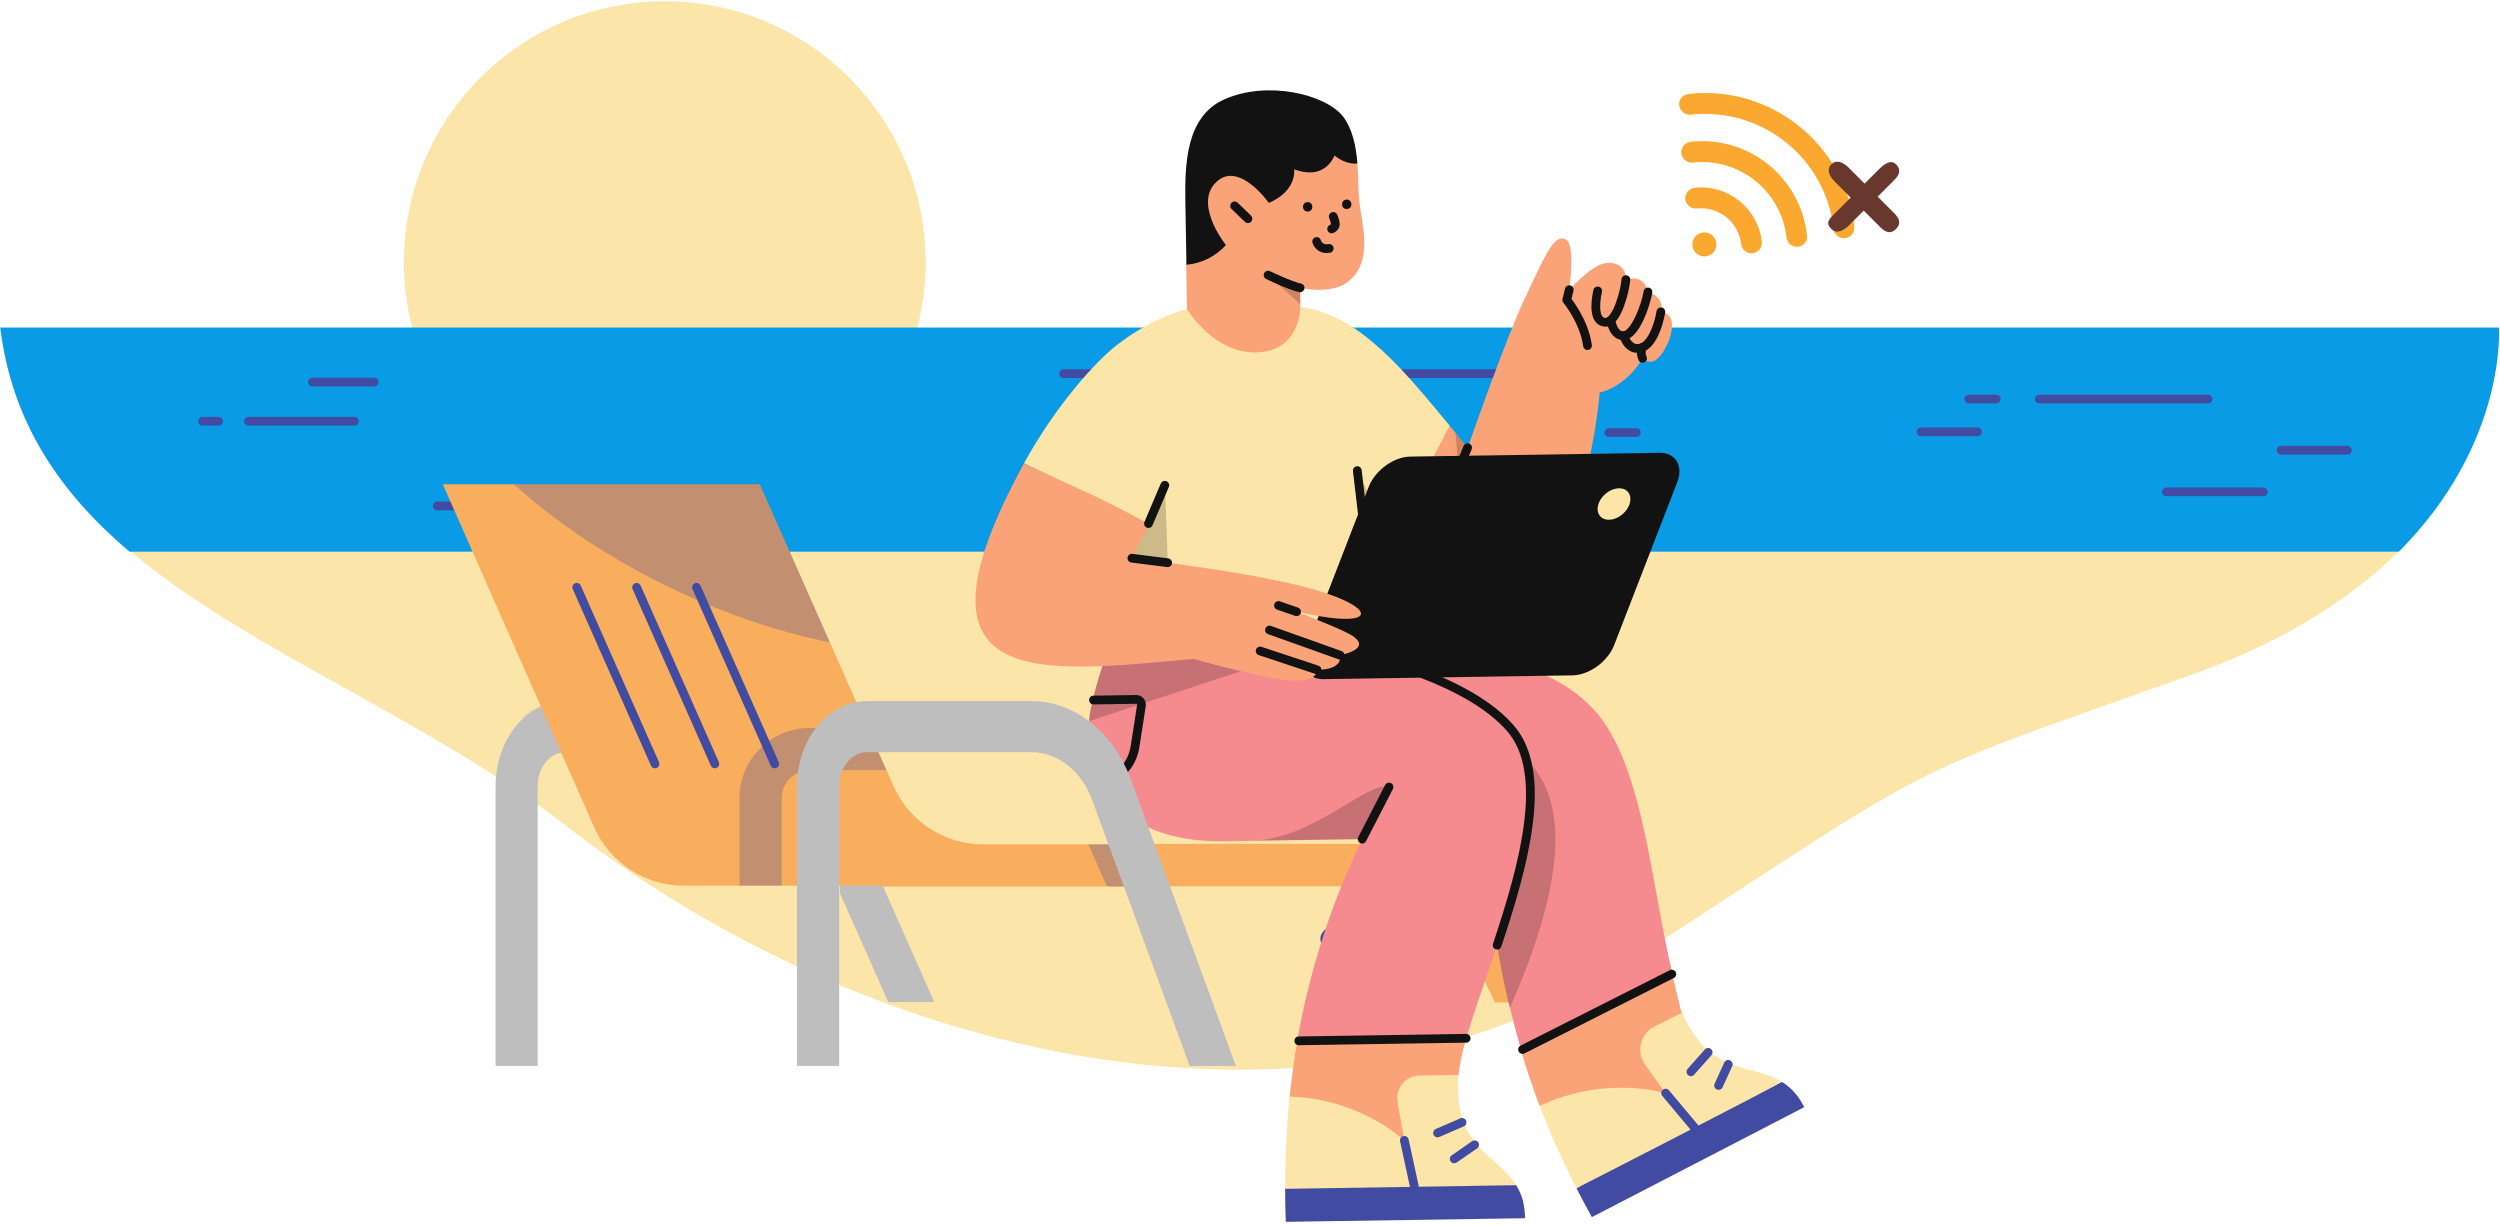 <svg width="500" height="245" viewBox="0 0 500 245" fill="none" xmlns="http://www.w3.org/2000/svg">
<g clip-path="url(#clip0_1_48)">
<path d="M132.958 104.609C161.769 104.609 185.133 81.245 185.133 52.434C185.133 23.623 161.769 0.259 132.958 0.259C104.134 0.259 80.783 23.623 80.783 52.434C80.783 81.245 104.134 104.609 132.958 104.609Z" fill="#FCE5A8"/>
<path d="M25.896 110.091C49.685 130.228 85.122 143.441 113.357 165.263C176.535 214.111 265.022 231.681 325.834 192.324C390.422 150.506 376.977 156.76 438.071 135.04C457.45 128.155 470.755 119.229 479.931 110.091H25.896Z" fill="#FCE5A8"/>
<path d="M266.185 151.909C280.219 151.909 291.596 149.706 291.596 146.991C291.596 144.273 280.219 142.07 266.185 142.07C252.15 142.07 240.771 144.273 240.771 146.991C240.771 149.706 252.15 151.909 266.185 151.909Z" fill="#414BA2"/>
<path d="M270.454 191.27C273.983 191.27 276.842 189.694 276.842 187.755C276.842 185.816 273.983 184.24 270.454 184.24C266.925 184.24 264.066 185.816 264.066 187.755C264.066 189.694 266.925 191.27 270.454 191.27Z" fill="#414BA2"/>
<path d="M499.779 65.513H0.052C2.382 84.744 12.19 98.683 25.882 110.327H479.773C501.475 88.555 499.779 65.513 499.779 65.513Z" fill="#099BE5"/>
<path d="M441.593 79.805H407.859" stroke="#414BA2" stroke-width="1.75" stroke-linecap="round" stroke-linejoin="round"/>
<path d="M301.999 74.725H280.826" stroke="#414BA2" stroke-width="1.75" stroke-linecap="round" stroke-linejoin="round"/>
<path d="M224.015 74.725H212.723" stroke="#414BA2" stroke-width="1.75" stroke-linecap="round" stroke-linejoin="round"/>
<path d="M70.873 84.25H49.699" stroke="#414BA2" stroke-width="1.75" stroke-linecap="round" stroke-linejoin="round"/>
<path d="M74.825 76.417H62.475" stroke="#414BA2" stroke-width="1.75" stroke-linecap="round" stroke-linejoin="round"/>
<path d="M43.703 84.25H40.526" stroke="#414BA2" stroke-width="1.75" stroke-linecap="round" stroke-linejoin="round"/>
<path d="M399.25 79.805H393.743" stroke="#414BA2" stroke-width="1.75" stroke-linecap="round" stroke-linejoin="round"/>
<path d="M327.265 86.51H321.759" stroke="#414BA2" stroke-width="1.75" stroke-linecap="round" stroke-linejoin="round"/>
<path d="M395.509 86.369H384.218" stroke="#414BA2" stroke-width="1.75" stroke-linecap="round" stroke-linejoin="round"/>
<path d="M469.468 90.039H456.202" stroke="#414BA2" stroke-width="1.75" stroke-linecap="round" stroke-linejoin="round"/>
<path d="M268.335 79.805H255.069" stroke="#414BA2" stroke-width="1.75" stroke-linecap="round" stroke-linejoin="round"/>
<path d="M452.673 98.366H433.266" stroke="#414BA2" stroke-width="1.75" stroke-linecap="round" stroke-linejoin="round"/>
<path d="M258.951 101.19H239.544" stroke="#414BA2" stroke-width="1.75" stroke-linecap="round" stroke-linejoin="round"/>
<path d="M106.863 101.19H87.456" stroke="#414BA2" stroke-width="1.75" stroke-linecap="round" stroke-linejoin="round"/>
<path d="M176.608 177.306L172.86 168.872L168.004 157.877V168.872V177.306V178.657L177.653 200.415H186.86L176.608 177.306Z" fill="#BEBEBE"/>
<path opacity="0.3" d="M176.608 177.306L172.86 168.872L168.004 157.877V168.872V177.306V178.657L171.513 186.551L178.63 181.895L176.608 177.306Z" fill="#BEBEBE"/>
<path d="M113.131 140.215C105.382 140.215 99.115 147.816 99.115 157.223V213.191H107.538V157.223C107.538 153.459 110.029 150.437 113.131 150.437H145.88C151.138 150.437 155.92 154.196 158.042 160.04L159.426 163.804V157.223C159.426 154.072 160.134 150.967 161.513 148.269C157.406 143.114 151.778 140.215 145.88 140.215H113.131Z" fill="#BEBEBE"/>
<path opacity="0.3" d="M113.222 140.203C109.946 140.203 106.947 141.316 104.55 143.202L108.259 151.602C109.207 149.847 111.059 148.636 113.222 148.636H146.009C151.273 148.636 156.061 151.738 158.185 156.56L159.57 159.666V154.236C159.57 151.636 160.28 149.074 161.661 146.847C157.544 142.595 151.91 140.203 146.009 140.203H113.222Z" fill="#BEBEBE"/>
<path d="M227.778 177.306L224.035 168.873H196.644C188.886 168.873 181.833 164.288 178.698 157.201L151.948 96.853H88.563L118.822 165.435C121.957 172.552 129.006 177.14 136.768 177.14H176.54L176.608 177.306H227.778Z" fill="#F9AE5D"/>
<path d="M278.644 177.254C284.296 177.254 289.445 180.378 291.728 185.229L298.977 200.499H308.874L300.027 181.802C296.261 173.895 287.884 168.771 278.644 168.771H227.79L231.817 177.254H278.644Z" fill="#F9AE5D"/>
<path opacity="0.3" d="M161.962 154.032H177.279L173.536 145.598H161.933C154.17 145.598 147.899 151.874 147.899 159.632V177.14H156.333V159.632C156.363 156.526 158.861 154.032 161.962 154.032Z" fill="#414BA2"/>
<path d="M139.296 117.464L154.948 152.783" stroke="#414BA2" stroke-width="1.75" stroke-linecap="round" stroke-linejoin="round"/>
<path d="M127.319 117.464L142.971 152.783" stroke="#414BA2" stroke-width="1.75" stroke-linecap="round" stroke-linejoin="round"/>
<path d="M115.346 117.464L130.998 152.783" stroke="#414BA2" stroke-width="1.75" stroke-linecap="round" stroke-linejoin="round"/>
<path opacity="0.3" d="M225.348 168.872H217.658L221.401 177.306H229.095L225.348 168.872Z" fill="#414BA2"/>
<path opacity="0.3" d="M132.447 116.754C143.782 122.422 155.22 126.301 165.982 128.464L151.982 96.853H102.762C110.996 104.242 121.014 111.091 132.447 116.754Z" fill="#414BA2"/>
<path d="M357.975 217.557C357.491 217.118 356.921 216.713 356.409 216.392L356.381 216.393L336.76 224.69L315.307 237.656C315.307 237.656 315.276 237.685 315.308 237.685C316.257 239.543 317.299 241.461 318.367 243.407C318.367 243.407 318.399 243.438 318.399 243.407L360.828 221.441C360.828 221.441 360.856 221.409 360.828 221.409C359.999 219.727 359.028 218.493 357.975 217.557Z" fill="#414BA2"/>
<path d="M304.19 206.868L333.482 191.167C333.511 191.167 333.511 191.167 333.511 191.195C333.793 192.112 334.14 193.387 334.458 194.781C335.22 198.009 336.024 201.832 336.392 202.572C336.365 202.929 334.922 221.389 334.873 222.16C334.874 222.192 334.874 222.192 334.845 222.193L311.09 222.554L307.947 221.203C307.947 221.203 307.947 221.203 307.915 221.175C306.492 217.447 305.246 213.63 304.178 210.018L304.19 206.868C304.159 206.868 304.159 206.868 304.19 206.868Z" fill="#FAA378"/>
<path d="M258.853 221.299L257.931 219.347C257.931 219.347 257.931 219.347 257.931 219.319C258.319 215.477 258.826 211.752 259.456 208.175L261.016 203.242L261.047 203.213L293.906 203.22C293.938 203.22 293.939 203.248 293.939 203.248L293.231 207.662C292.412 210.528 291.888 213.152 291.679 215.149L283.256 232.288C283.256 232.288 283.227 232.317 283.227 232.288L258.853 221.299Z" fill="#FAA378"/>
<path d="M233.361 135.055L235.464 124.552L235.492 124.523L273.164 125.974L275.44 127.127C275.829 127.153 305.925 129.193 317.517 140.673C328.616 150.765 330.11 176.794 334.489 194.748L334.489 194.78C333.661 195.207 305.3 209.466 304.238 210.017C304.206 210.018 304.206 210.018 304.206 209.989C303.357 206.969 302.633 204.183 301.998 201.578C298.445 187.001 297.954 178.174 297.819 167.234C297.819 167.202 297.819 167.202 297.787 167.203L260.804 167.886C243.262 168.209 229.937 152.236 233.361 135.055Z" fill="#F58A8F"/>
<path opacity="0.2" d="M297.822 167.202L303.996 150.9C303.996 150.872 304.025 150.871 304.057 150.899C314.56 159.099 312.782 177.118 302 201.517C302.001 201.546 301.94 201.547 301.94 201.518C298.419 186.969 297.927 178.086 297.822 167.202Z" fill="#121212"/>
<path d="M218.235 141.442C220.346 131.538 223.846 125.178 224.051 124.818L224.079 124.817L245.002 125.837C245.002 125.837 288.484 130.025 302.072 145.642C313.122 158.35 298.346 189.917 293.259 207.601L293.231 207.63L259.485 208.142C259.456 208.143 259.456 208.114 259.456 208.114C262.139 192.878 266.812 179.453 272.434 167.859C272.433 167.83 272.433 167.83 272.405 167.83L250.432 168.164L244.904 168.248C225.072 168.578 216.422 157.171 217.803 144.243C217.877 143.292 218.042 142.366 218.235 141.442Z" fill="#F58A8F"/>
<path opacity="0.2" d="M277.808 157.395L272.404 167.799C272.404 167.799 258.996 168.002 253.018 168.093C251.77 168.112 250.849 168.126 250.432 168.132C262.413 167.95 273.448 156.184 277.776 157.367C277.808 157.367 277.837 157.395 277.808 157.395Z" fill="#121212"/>
<path d="M284.392 134.726C291.63 137.499 298.107 141.089 302.072 145.638C309.853 154.561 304.836 172.836 299.431 189.037" stroke="#121212" stroke-width="1.75" stroke-linecap="round" stroke-linejoin="round"/>
<path d="M293.231 207.658L259.753 208.167" stroke="#121212" stroke-width="1.75" stroke-linecap="round" stroke-linejoin="round"/>
<path d="M334.372 194.814L304.507 209.899" stroke="#121212" stroke-width="1.75" stroke-linecap="round" stroke-linejoin="round"/>
<path d="M303.193 237.037C303.225 237.037 303.224 237.005 303.224 236.976C299.626 231.201 291.841 229.803 291.605 218.001C291.558 217.049 291.603 216.01 291.709 215.027C291.709 214.996 291.709 214.996 291.677 214.996L283.887 215.114C281.122 215.156 279.02 217.657 279.508 220.415L280.843 227.979C280.843 228.008 280.812 228.037 280.782 228.009C279.969 227.279 271.437 219.706 257.931 219.315C257.899 219.316 257.899 219.316 257.9 219.348C257.538 222.832 257.327 226.521 257.171 230.094C257.091 232.561 257.04 235.12 257.051 237.706C257.051 237.738 257.051 237.738 257.08 237.738C257.913 237.814 280.038 239.59 280.185 239.617C280.334 239.614 302.006 237.144 303.193 237.037Z" fill="#FCE5A8"/>
<path d="M303.225 237.037L257.052 237.767C257.02 237.767 257.02 237.767 257.02 237.796C257.024 239.908 257.086 242.137 257.152 244.337C257.152 244.369 257.152 244.369 257.181 244.368L304.988 243.642C305.02 243.642 305.02 243.642 305.019 243.61C304.919 240.996 304.504 239.04 303.225 237.037C303.253 237.036 303.253 237.036 303.225 237.037Z" fill="#414BA2"/>
<path d="M292.413 224.471L287.508 226.597" stroke="#414BA2" stroke-width="1.75" stroke-linecap="round" stroke-linejoin="round"/>
<path d="M294.922 228.957L290.833 231.784" stroke="#414BA2" stroke-width="1.75" stroke-linecap="round" stroke-linejoin="round"/>
<path d="M280.869 228.068L282.884 237.374" stroke="#414BA2" stroke-width="1.75" stroke-linecap="round" stroke-linejoin="round"/>
<path d="M356.349 216.393C356.381 216.393 356.38 216.364 356.348 216.333C350.525 212.793 342.827 214.964 337.373 204.49C337.068 203.899 336.762 203.248 336.424 202.571C336.423 202.539 336.394 202.54 336.394 202.54L330.903 205.302C328.07 206.712 327.173 210.354 329.028 212.941L333.038 218.563C333.067 218.591 333.039 218.62 333.01 218.621C331.935 218.312 320.586 215.213 307.979 221.174L307.951 221.203C309.187 224.395 310.484 227.529 311.931 230.718C312.946 232.964 314.112 235.323 315.275 237.628C315.275 237.628 315.307 237.656 315.307 237.627C316.753 236.949 354.967 217.306 356.349 216.393Z" fill="#FCE5A8"/>
<path d="M341.628 210.466L338.179 214.353" stroke="#414BA2" stroke-width="1.75" stroke-linecap="round" stroke-linejoin="round"/>
<path d="M345.649 212.87L343.722 217.095" stroke="#414BA2" stroke-width="1.75" stroke-linecap="round" stroke-linejoin="round"/>
<path d="M333.125 218.622L338.91 225.523" stroke="#414BA2" stroke-width="1.75" stroke-linecap="round" stroke-linejoin="round"/>
<path d="M272.43 167.83C272.43 167.83 276.505 159.916 277.805 157.399" stroke="#121212" stroke-width="1.75" stroke-linecap="round" stroke-linejoin="round"/>
<path d="M289.944 85.186C291.914 87.593 293.276 89.209 293.488 89.474C293.488 89.502 293.516 89.473 293.548 89.473C293.945 88.336 301.358 67.199 305.103 59.35C308.965 51.26 310.8 46.623 313.167 47.896C315.088 48.938 313.96 56.925 313.826 57.908C313.826 57.937 313.855 57.968 313.887 57.936C314.353 57.425 317.074 54.469 319.406 53.242C322.324 51.593 325.38 53.123 325.183 55.891C325.184 55.923 325.184 55.923 325.216 55.922C325.393 55.859 326.221 55.608 327.147 55.743C328.129 55.818 329.27 56.692 329.563 58.383C329.563 58.383 329.564 58.414 329.595 58.414C329.863 58.41 332.76 59.347 332.268 62.177C332.241 62.298 332.332 62.386 332.421 62.413C336.953 63.147 332.636 72.553 330.132 72.352C329.718 72.358 329.328 72.275 328.968 72.07C328.789 72.044 328.514 71.542 328.4 71.754C326.607 75.199 322.665 77.996 319.968 78.483C319.968 78.483 319.936 78.483 319.936 78.515C319.837 79.733 316.618 120.287 295.828 120.246C290.271 120.33 285.421 118.352 281.758 116.089C279.355 114.548 277.458 112.972 276.222 111.681L276.221 111.653C276.447 111.025 281.145 95.252 281.23 94.951L289.883 85.187C289.915 85.154 289.915 85.154 289.944 85.186Z" fill="#FAA378"/>
<path d="M270.137 55.896C266.828 59.068 260.588 57.675 260.051 57.566C260.023 57.566 260.023 57.566 260.023 57.595L260.072 60.808L260.082 61.49L260.286 76.803C260.287 76.831 260.255 76.832 260.255 76.832L238.352 73.775C238.352 73.775 238.324 73.775 238.323 73.747L237.418 63.232L237.234 53.006L238.798 40.403C238.689 33.208 237.03 25.945 244.741 22.499C253.365 18.59 262.732 20.56 266.25 24.998C268.251 27.583 271.191 29.233 271.483 32.71C271.668 35.233 271.654 38.088 271.829 40.019C272.287 44.561 274.654 51.693 270.137 55.896Z" fill="#FAA378"/>
<path opacity="0.2" d="M260.023 57.569L260.071 60.722C260.071 60.751 260.043 60.751 260.011 60.752L253.563 55.081C253.531 55.049 253.562 55.02 253.591 55.02C256.799 56.755 259.725 57.484 260.023 57.569Z" fill="#121212"/>
<path d="M271.482 32.678C271.482 32.678 269.466 33.126 266.996 31.173C266.939 31.142 266.878 31.143 266.85 31.204C266.534 31.983 264.572 35.998 258.889 33.883C258.86 33.883 258.86 33.883 258.861 33.912C259.02 38.519 254.111 40.438 253.788 40.561L253.757 40.561C253.483 40.18 247.864 32.445 243.49 36.197C238.531 40.436 244.838 48.606 245.172 48.99L245.173 49.019C243.184 51.25 240.323 52.692 237.322 52.944C237.291 52.945 237.291 52.945 237.29 52.916L237.071 40.397C236.962 33.203 237.08 23.358 244.791 19.912C253.415 16.002 265.143 18.857 268.632 23.324C270.487 25.854 271.188 29.054 271.482 32.678Z" fill="#121212"/>
<path d="M249.584 43.746L246.926 41.171" stroke="#121212" stroke-width="1.75" stroke-linecap="round"/>
<path d="M253.619 55.019C253.619 55.019 258.083 57.181 260.023 57.569" stroke="#121212" stroke-width="1.75" stroke-linecap="round"/>
<path d="M265.851 49.685C264.606 49.943 263.643 49.273 263.332 48.297" stroke="#121212" stroke-width="1.75" stroke-linecap="round"/>
<path d="M266.326 45.786C266.653 45.663 266.888 45.42 267.03 45.122C267.172 44.642 266.864 43.815 266.645 43.283" stroke="#121212" stroke-width="1.75" stroke-linecap="round"/>
<path d="M269.33 39.91C268.082 39.961 268.11 41.805 269.359 41.815C270.607 41.767 270.579 39.923 269.33 39.91Z" fill="#121212"/>
<path d="M261.518 40.414C260.27 40.462 260.298 42.306 261.546 42.316C262.794 42.268 262.766 40.424 261.518 40.414Z" fill="#121212"/>
<path d="M204.796 92.662C211.163 81.059 219.324 72.041 223.614 68.826C227.73 65.67 232.334 63.22 237.368 61.806L237.397 61.806C237.671 62.247 242.825 70.614 251.178 70.487C259.8 70.356 260.062 62.025 260.082 61.461C260.082 61.432 260.11 61.432 260.11 61.432C272.029 62.796 281.433 74.965 289.914 85.097L289.914 85.126L283.787 96.967L276.22 111.563C276.22 111.592 276.188 111.593 276.159 111.564C275.04 110.45 274.074 109.334 273.192 108.099C273.163 108.071 273.131 108.1 273.132 108.132L275.506 127.247C275.506 127.276 275.506 127.276 275.474 127.276L222.495 128.081C222.463 128.082 222.463 128.082 222.462 128.053L222.982 101.458L204.796 92.662C204.797 92.694 204.797 92.694 204.796 92.662Z" fill="#FCE5A8"/>
<path d="M332.178 62.36C331.716 65.046 330.1 70.422 326.847 69.608C326.847 69.608 325.235 69.158 324.848 67.141" stroke="#121212" stroke-width="1.75" stroke-linecap="round" stroke-linejoin="round"/>
<path d="M329.592 58.385C329.07 61.397 327.012 66.812 324.847 67.113C322.679 67.413 322.183 64.088 322.183 64.088" stroke="#121212" stroke-width="1.75" stroke-linecap="round" stroke-linejoin="round"/>
<path d="M325.181 55.926C325.008 58.159 323.381 64.516 321.118 64.462C318.859 64.407 318.898 61.135 319.535 58.181" stroke="#121212" stroke-width="1.75" stroke-linecap="round" stroke-linejoin="round"/>
<path d="M328.516 71.666C327.964 70.573 328.483 69.494 328.483 69.494" stroke="#121212" stroke-width="1.75" stroke-linecap="round" stroke-linejoin="round"/>
<path opacity="0.2" d="M218.235 141.442C220.346 131.538 223.846 125.178 224.051 124.818L224.079 124.817L245.002 125.837C245.062 125.837 273.122 128.86 256.33 131.555L217.863 144.213C217.831 144.214 217.831 144.214 217.83 144.185C217.877 143.26 218.042 142.398 218.235 141.442Z" fill="#121212"/>
<path opacity="0.2" d="M291.187 86.683C292.517 88.297 293.397 89.354 293.517 89.502L293.517 89.531L291.775 94.198C291.776 94.227 291.715 94.228 291.715 94.199L291.127 86.741C291.126 86.684 291.155 86.684 291.187 86.683Z" fill="#121212"/>
<path opacity="0.2" d="M281.668 116.004C278.035 113.619 275.318 111.102 273.131 108.074C273.096 107.689 271.806 97.181 271.529 94.477C271.528 94.42 271.617 94.387 271.647 94.447C272.845 97.015 281.082 114.554 281.756 115.971C281.728 116.003 281.7 116.032 281.668 116.004Z" fill="#121212"/>
<path d="M291.684 94.021L293.517 89.531" stroke="#121212" stroke-width="1.75" stroke-linecap="round"/>
<path d="M273.099 108.072L271.46 94.118" stroke="#121212" stroke-width="1.75" stroke-linecap="round"/>
<path opacity="0.2" d="M229.69 104.721C230.666 102.533 231.788 100.019 232.822 97.445C232.849 97.355 232.999 97.382 233.001 97.471L234.145 127.936L234.117 127.968L222.461 128.145L222.432 128.114L225.974 102.961L229.661 104.75C229.69 104.721 229.69 104.721 229.69 104.721Z" fill="#121212"/>
<path d="M322.83 129.026L335.456 96.428C336.716 93.145 335.118 90.511 331.854 90.56L282.018 91.317C278.758 91.367 275.04 94.049 273.742 97.365L261.12 129.963C259.857 133.243 261.458 135.877 264.718 135.827L314.591 135.07C317.854 134.984 321.571 132.306 322.83 129.026Z" fill="#121212"/>
<path d="M320.029 103.234C319.06 102.13 319.517 100.147 321.051 98.803C322.578 97.46 324.606 97.267 325.575 98.371C326.54 99.474 326.087 101.457 324.556 102.801C323.026 104.144 320.998 104.337 320.029 103.234Z" fill="#FCE5A8"/>
<path d="M259.34 122.288C259.311 122.288 259.283 122.317 259.312 122.349C261.136 123.092 269.184 126.094 270.838 127.407C273.997 129.857 268.483 130.922 268.067 131.017C268.039 131.018 268.039 131.046 268.039 131.046C268.381 134.074 263.859 133.964 263.445 133.942C263.413 133.942 263.413 133.942 263.413 133.971C263.449 134.238 263.445 136.082 259.165 136.147C254.528 136.218 238.996 131.876 238.759 131.791C208.139 134.486 179.568 138.905 204.768 92.723C204.768 92.723 204.797 92.694 204.797 92.723C205.217 92.924 211.357 95.745 217.465 98.538C223.483 101.301 229.244 104.546 229.665 104.775C229.665 104.775 229.694 104.806 229.665 104.807C227.881 108.759 226.521 111.305 226.348 111.636C226.348 111.668 226.348 111.668 226.377 111.668C227.36 111.771 244.79 113.825 254.248 115.911C276.198 120.009 278.174 126.789 259.34 122.288Z" fill="#FAA378"/>
<path d="M226.377 111.639L233.529 112.543" stroke="#121212" stroke-width="1.75" stroke-linecap="round"/>
<path d="M232.966 97.054L229.693 104.717" stroke="#121212" stroke-width="1.75" stroke-linecap="round"/>
<path d="M252.025 130.194L263.413 133.974" stroke="#121212" stroke-width="1.75" stroke-linecap="round"/>
<path d="M253.892 126.002L268.036 131.05" stroke="#121212" stroke-width="1.75" stroke-linecap="round"/>
<path d="M255.694 121.094L259.312 122.349" stroke="#121212" stroke-width="1.75" stroke-linecap="round"/>
<path d="M313.852 57.936L313.348 59.999C313.348 59.999 316.803 64.11 317.503 69.123" stroke="#121212" stroke-width="1.75" stroke-linecap="round" stroke-linejoin="round"/>
<path d="M218.691 140.008L227.223 139.879C227.876 139.869 228.391 140.453 228.283 141.111L227.036 149.158C226.468 152.855 224.219 155.626 220.445 155.683L219.821 155.693" stroke="#121212" stroke-width="1.75" stroke-linecap="round"/>
<path d="M236.919 185.184L233.168 174.963L226.182 155.91C222.669 146.389 214.87 140.215 206.259 140.215H173.444C165.679 140.215 159.398 147.816 159.398 157.223V213.191H167.839V157.223C167.839 153.459 170.335 150.437 173.444 150.437H206.259C211.528 150.437 216.32 154.196 218.447 160.04L223.919 174.963L227.666 185.184L237.931 213.191H247.18L236.919 185.184Z" fill="#BEBEBE"/>
<path d="M370.432 46.851C369.705 47.762 368.395 47.908 367.485 47.181C367.06 46.841 366.781 46.32 366.72 45.775C365.135 31.585 352.332 21.355 338.143 22.941C337.051 23.062 336.02 22.239 335.837 21.098C335.655 19.958 336.54 18.976 337.679 18.793C354.162 16.952 369.027 28.829 370.868 45.311C370.88 45.918 370.771 46.427 370.432 46.851Z" fill="#FBA830"/>
<path d="M361.009 48.568C360.282 49.477 358.971 49.624 358.062 48.897C357.637 48.557 357.358 48.036 357.297 47.49C356.26 38.212 347.827 31.474 338.549 32.51C337.458 32.632 336.426 31.808 336.244 30.668C336.121 29.577 336.946 28.545 338.086 28.363C349.656 27.07 360.092 35.408 361.384 46.978C361.506 47.572 361.348 48.143 361.009 48.568Z" fill="#FBA830"/>
<path d="M351.925 49.859C351.198 50.769 349.888 50.914 348.978 50.187C348.553 49.848 348.274 49.327 348.213 48.781C347.725 44.415 343.721 41.215 339.355 41.703C338.263 41.825 337.232 41.001 337.049 39.861C336.927 38.769 337.752 37.738 338.892 37.555C345.549 36.812 351.556 41.611 352.361 48.318C352.422 48.864 352.264 49.434 351.925 49.859Z" fill="#FBA830"/>
<path d="M342.756 50.386C343.586 49.348 343.415 47.83 342.378 47.002C341.341 46.172 339.824 46.342 338.995 47.38C338.165 48.417 338.335 49.934 339.373 50.764C340.41 51.592 341.927 51.423 342.756 50.386Z" fill="#FBA830"/>
<path d="M366.275 32.864C367.345 31.795 368.724 32.522 369.793 33.591L378.845 42.643C379.915 43.712 380.278 44.729 379.209 45.798C378.139 46.867 377.124 46.504 376.054 45.434L367.002 36.382C365.932 35.313 365.206 33.934 366.275 32.864Z" fill="#68382F"/>
<path d="M379.209 32.864C380.278 33.934 379.915 34.95 378.845 36.019L369.793 45.071C368.724 46.14 367.345 46.867 366.275 45.798C365.206 44.729 365.569 44.076 366.639 43.006L375.691 33.954C376.76 32.886 378.139 31.795 379.209 32.864Z" fill="#68382F"/>
</g>
<defs>
<clipPath id="clip0_1_48">
<rect width="500" height="244.275" fill="white"/>
</clipPath>
</defs>
</svg>
